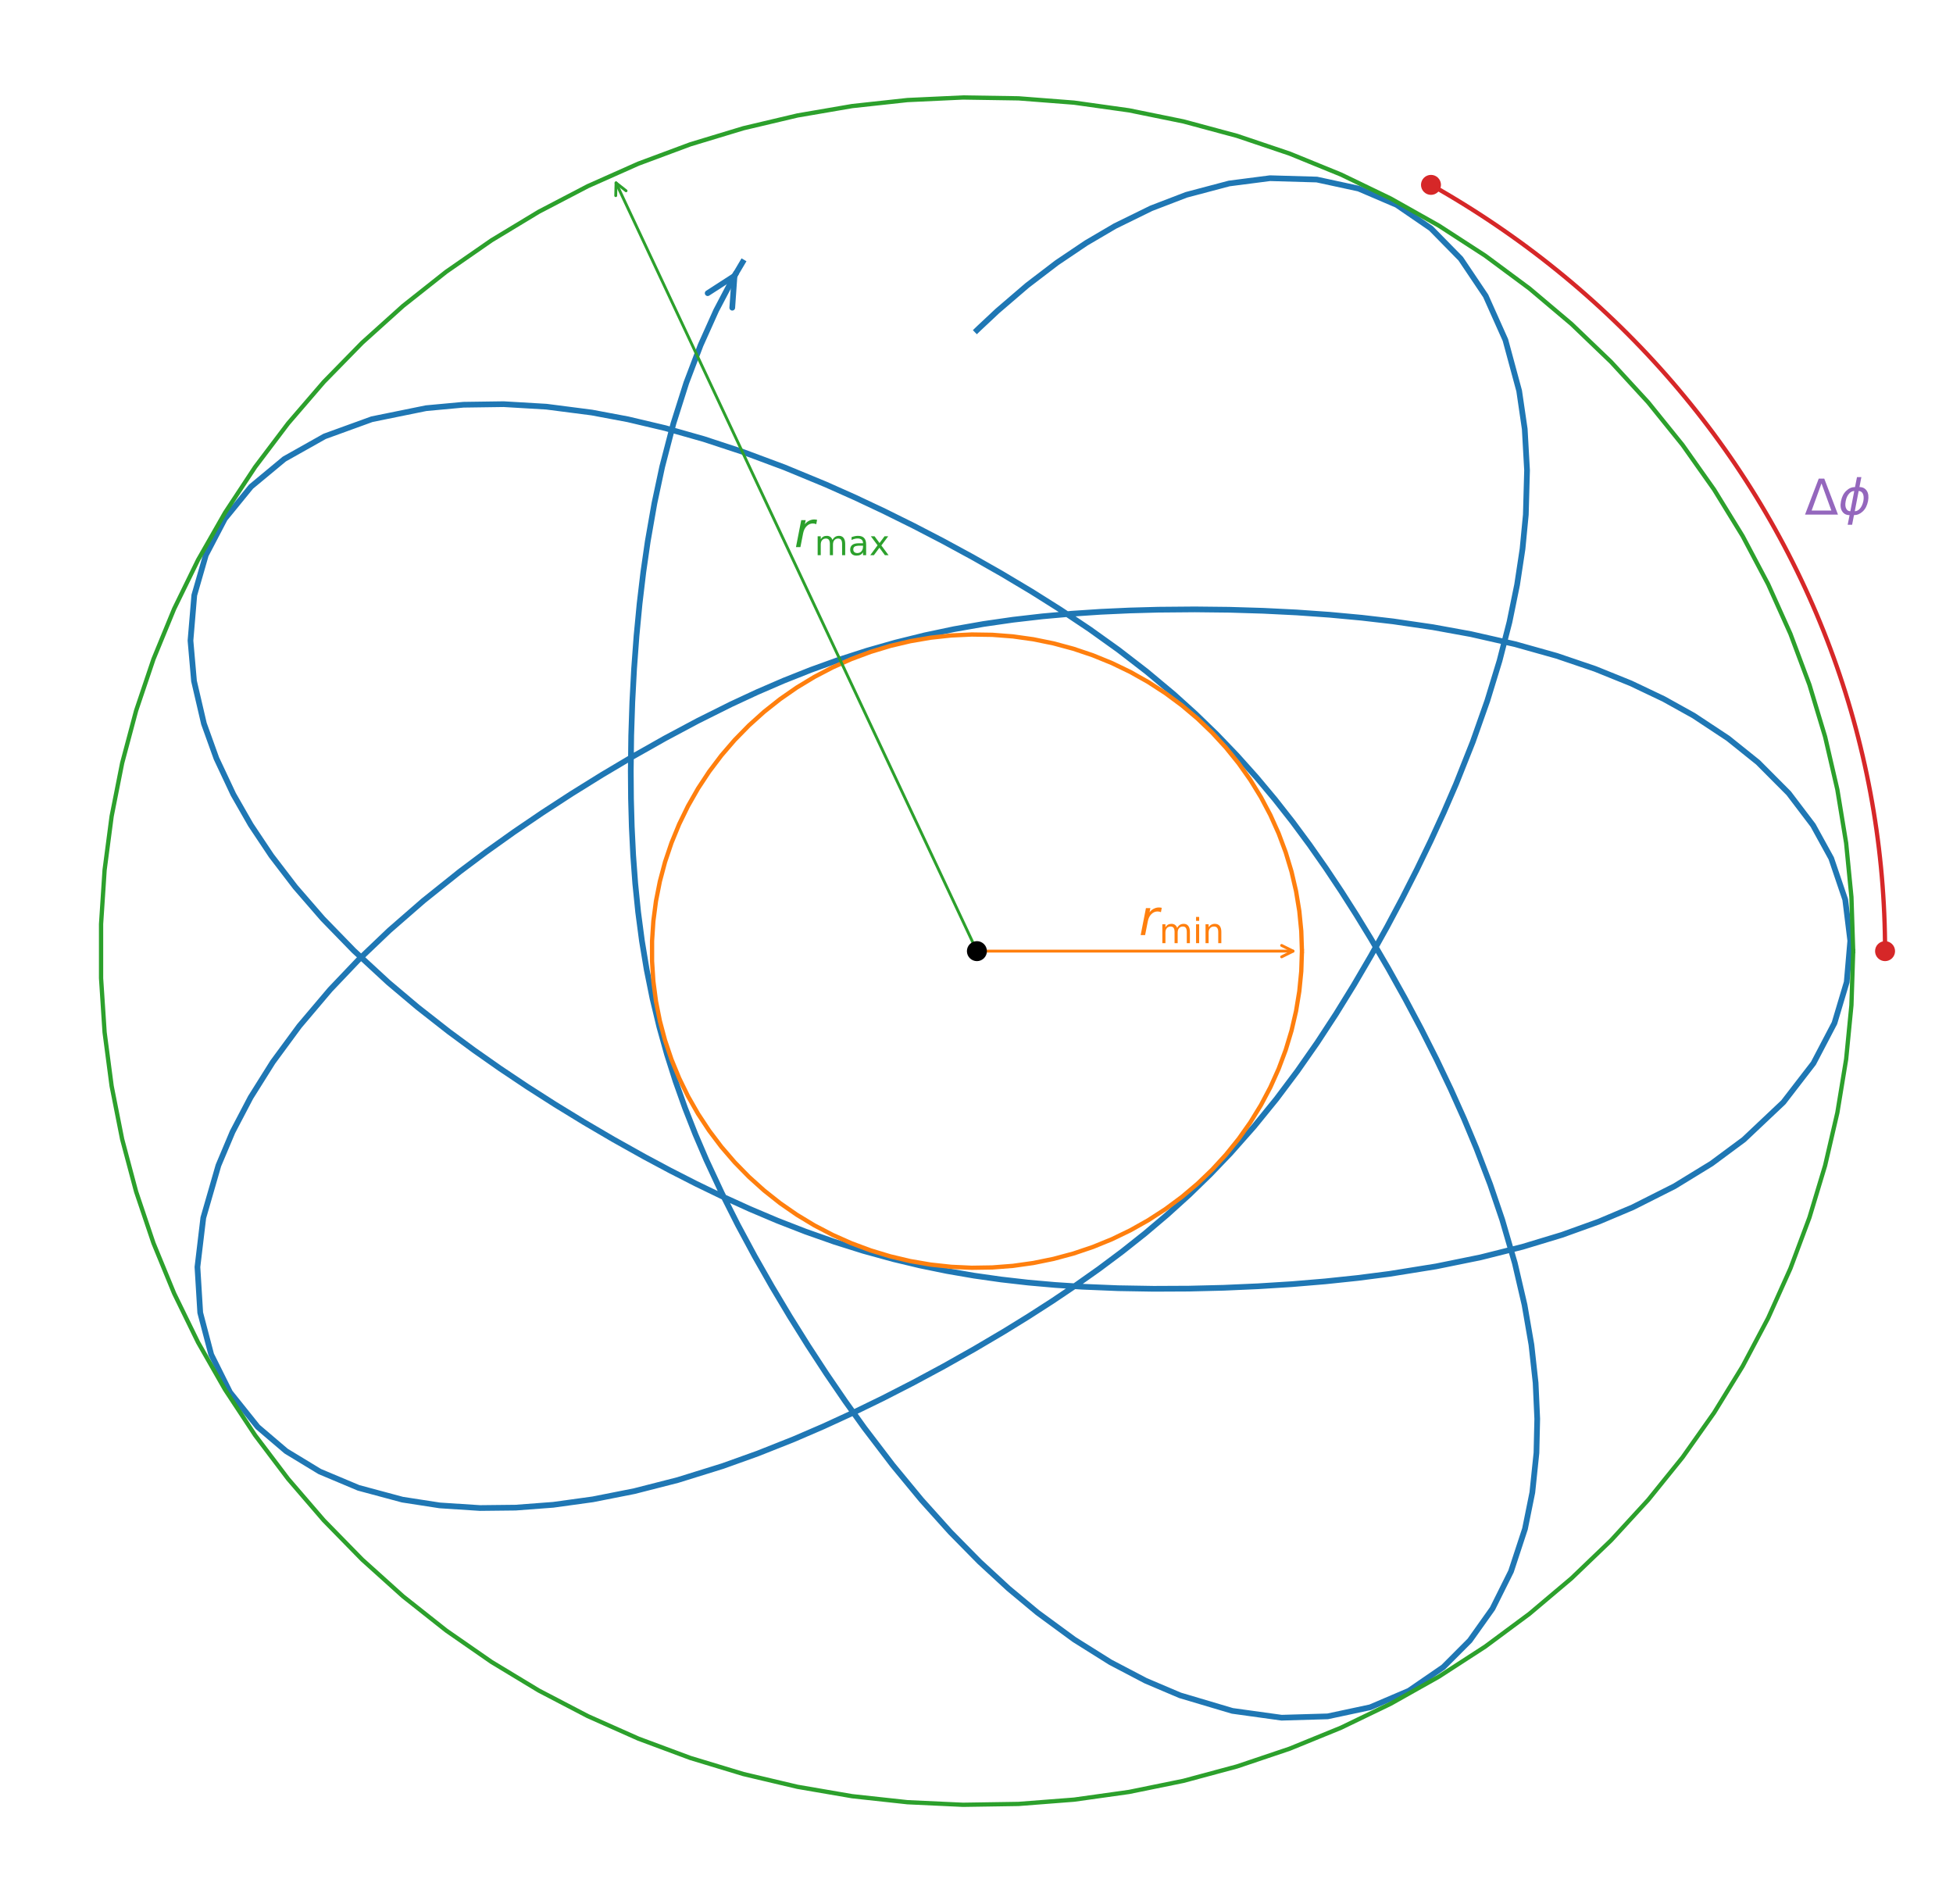 <?xml version="1.0" encoding="UTF-8"?>
<svg xmlns="http://www.w3.org/2000/svg" xmlns:xlink="http://www.w3.org/1999/xlink" width="684" height="666.72" viewBox="0 0 684 666.72">
<defs>
<g>
<g id="glyph-0-0">
<path d="M 7.703 -8.016 C 7.531 -8.082 7.359 -8.152 7.152 -8.203 C 6.945 -8.238 6.738 -8.273 6.512 -8.273 C 5.684 -8.273 4.957 -7.945 4.336 -7.324 C 3.715 -6.703 3.316 -5.855 3.109 -4.82 L 2.16 0 L 0.605 0 L 2.453 -9.449 L 4.008 -9.449 L 3.715 -7.98 C 4.109 -8.516 4.594 -8.93 5.184 -9.223 C 5.75 -9.516 6.355 -9.672 7.012 -9.672 C 7.168 -9.672 7.324 -9.656 7.496 -9.637 C 7.668 -9.621 7.824 -9.586 7.996 -9.551 Z M 7.703 -8.016 "/>
</g>
<g id="glyph-1-0">
<path d="M 6.289 -5.344 C 6.555 -5.828 6.879 -6.18 7.254 -6.422 C 7.629 -6.648 8.078 -6.77 8.598 -6.77 C 9.273 -6.77 9.805 -6.527 10.18 -6.047 C 10.555 -5.562 10.75 -4.871 10.75 -3.988 L 10.75 0 L 9.66 0 L 9.66 -3.953 C 9.66 -4.582 9.539 -5.055 9.32 -5.367 C 9.094 -5.672 8.754 -5.828 8.293 -5.828 C 7.727 -5.828 7.277 -5.633 6.953 -5.258 C 6.625 -4.883 6.469 -4.375 6.469 -3.734 L 6.469 0 L 5.379 0 L 5.379 -3.953 C 5.379 -4.582 5.258 -5.055 5.043 -5.367 C 4.812 -5.672 4.461 -5.828 4.004 -5.828 C 3.445 -5.828 3 -5.633 2.672 -5.258 C 2.344 -4.883 2.188 -4.375 2.188 -3.734 L 2.188 0 L 1.102 0 L 1.102 -6.613 L 2.188 -6.613 L 2.188 -5.586 C 2.43 -5.984 2.734 -6.289 3.082 -6.48 C 3.422 -6.676 3.832 -6.77 4.316 -6.77 C 4.801 -6.77 5.199 -6.648 5.539 -6.406 C 5.875 -6.168 6.117 -5.805 6.289 -5.344 Z M 6.289 -5.344 "/>
</g>
<g id="glyph-1-1">
<path d="M 1.137 -6.613 L 2.227 -6.613 L 2.227 0 L 1.137 0 Z M 1.137 -9.188 L 2.227 -9.188 L 2.227 -7.812 L 1.137 -7.812 Z M 1.137 -9.188 "/>
</g>
<g id="glyph-1-2">
<path d="M 6.637 -3.988 L 6.637 0 L 5.551 0 L 5.551 -3.953 C 5.551 -4.582 5.418 -5.043 5.176 -5.355 C 4.934 -5.672 4.57 -5.828 4.086 -5.828 C 3.496 -5.828 3.035 -5.633 2.695 -5.258 C 2.359 -4.883 2.188 -4.375 2.188 -3.734 L 2.188 0 L 1.102 0 L 1.102 -6.613 L 2.188 -6.613 L 2.188 -5.586 C 2.441 -5.973 2.746 -6.273 3.105 -6.469 C 3.457 -6.66 3.867 -6.77 4.328 -6.77 C 5.078 -6.77 5.66 -6.527 6.047 -6.059 C 6.434 -5.586 6.637 -4.898 6.637 -3.988 Z M 6.637 -3.988 "/>
</g>
<g id="glyph-1-3">
<path d="M 4.148 -3.324 C 3.266 -3.324 2.66 -3.215 2.32 -3.023 C 1.984 -2.816 1.812 -2.48 1.812 -1.996 C 1.812 -1.609 1.934 -1.293 2.188 -1.074 C 2.441 -0.848 2.793 -0.738 3.227 -0.738 C 3.832 -0.738 4.316 -0.941 4.68 -1.379 C 5.043 -1.801 5.223 -2.371 5.223 -3.082 L 5.223 -3.324 Z M 6.312 -3.773 L 6.312 0 L 5.223 0 L 5.223 -1.004 C 4.969 -0.594 4.656 -0.301 4.293 -0.121 C 3.93 0.059 3.469 0.156 2.938 0.156 C 2.262 0.156 1.719 -0.023 1.316 -0.398 C 0.918 -0.773 0.727 -1.281 0.727 -1.922 C 0.727 -2.66 0.969 -3.215 1.477 -3.602 C 1.973 -3.977 2.707 -4.172 3.699 -4.172 L 5.223 -4.172 L 5.223 -4.281 C 5.223 -4.777 5.055 -5.164 4.727 -5.441 C 4.402 -5.707 3.941 -5.852 3.348 -5.852 C 2.961 -5.852 2.598 -5.805 2.238 -5.707 C 1.875 -5.609 1.535 -5.477 1.211 -5.309 L 1.211 -6.312 C 1.598 -6.457 1.984 -6.578 2.359 -6.648 C 2.734 -6.723 3.094 -6.77 3.457 -6.77 C 4.414 -6.77 5.125 -6.516 5.598 -6.02 C 6.07 -5.527 6.312 -4.777 6.312 -3.773 Z M 6.312 -3.773 "/>
</g>
<g id="glyph-1-4">
<path d="M 6.637 -6.613 L 4.242 -3.398 L 6.758 0 L 5.477 0 L 3.555 -2.598 L 1.633 0 L 0.352 0 L 2.914 -3.457 L 0.566 -6.613 L 1.852 -6.613 L 3.602 -4.258 L 5.355 -6.613 Z M 6.637 -6.613 "/>
</g>
</g>
</defs>
<path fill="none" stroke-width="2" stroke-linecap="round" stroke-linejoin="round" stroke="rgb(12.157%, 46.666%, 70.587%)" stroke-opacity="1" stroke-miterlimit="10" d="M 257.578 570.641 C 257.797 571.016 257.64 570.746 257.101 569.836 " transform="matrix(1, 0, 0, -1, 0.144, 666.44)"/>
<path fill="none" stroke-width="2" stroke-linecap="round" stroke-linejoin="round" stroke="rgb(12.157%, 46.666%, 70.587%)" stroke-opacity="1" stroke-miterlimit="10" d="M 247.707 563.771 L 257.101 569.836 L 256.316 558.682 " transform="matrix(1, 0, 0, -1, 0.144, 666.44)"/>
<path fill-rule="nonzero" fill="rgb(83.92%, 15.294%, 15.686%)" fill-opacity="1" stroke-width="1" stroke-linecap="butt" stroke-linejoin="round" stroke="rgb(83.92%, 15.294%, 15.686%)" stroke-opacity="1" stroke-miterlimit="10" d="M 660.059 330.36 C 660.857 330.36 661.619 330.677 662.181 331.239 C 662.744 331.802 663.061 332.564 663.061 333.361 C 663.061 334.155 662.744 334.921 662.181 335.479 C 661.619 336.042 660.857 336.359 660.059 336.359 C 659.266 336.359 658.5 336.042 657.937 335.479 C 657.375 334.921 657.062 334.155 657.062 333.361 C 657.062 332.564 657.375 331.802 657.937 331.239 C 658.5 330.677 659.266 330.36 660.059 330.36 Z M 660.059 330.36 " transform="matrix(1, 0, 0, -1, 0.144, 666.44)"/>
<path fill-rule="nonzero" fill="rgb(83.92%, 15.294%, 15.686%)" fill-opacity="1" stroke-width="1" stroke-linecap="butt" stroke-linejoin="round" stroke="rgb(83.92%, 15.294%, 15.686%)" stroke-opacity="1" stroke-miterlimit="10" d="M 501.032 598.699 C 501.825 598.699 502.587 599.016 503.15 599.579 C 503.712 600.141 504.029 600.903 504.029 601.701 C 504.029 602.494 503.712 603.26 503.15 603.823 C 502.587 604.385 501.825 604.698 501.032 604.698 C 500.234 604.698 499.472 604.385 498.91 603.823 C 498.347 603.26 498.03 602.494 498.03 601.701 C 498.03 600.903 498.347 600.141 498.91 599.579 C 499.472 599.016 500.234 598.699 501.032 598.699 Z M 501.032 598.699 " transform="matrix(1, 0, 0, -1, 0.144, 666.44)"/>
<path fill="none" stroke-width="2" stroke-linecap="square" stroke-linejoin="round" stroke="rgb(12.157%, 46.666%, 70.587%)" stroke-opacity="1" stroke-miterlimit="10" d="M 342 550.8 L 342.653 551.433 L 349.167 557.537 L 359.628 566.51 L 370.008 574.439 L 380.274 581.352 L 390.387 587.284 L 403.041 593.49 L 415.355 598.219 L 430.353 602.189 L 444.66 604.037 L 461.034 603.565 L 475.673 600.399 L 489.034 594.682 L 500.996 586.479 L 511.434 575.846 L 520.192 562.813 L 527.089 547.389 L 531.912 529.569 L 533.866 516.204 L 534.675 501.748 L 534.245 486.211 L 533.092 474.217 L 531.193 461.677 L 528.52 448.609 L 525.042 435.045 L 520.755 421.031 L 515.667 406.626 L 509.813 391.894 L 505.533 382.007 L 500.961 372.03 L 496.104 361.983 L 490.977 351.885 L 485.584 341.755 L 479.929 331.611 L 473.997 321.47 L 467.756 311.356 L 461.183 301.305 L 454.231 291.355 L 446.872 281.558 L 439.084 271.976 L 430.854 262.668 L 423.737 255.231 L 416.355 248.048 L 408.735 241.143 L 400.908 234.515 L 392.912 228.173 L 384.784 222.1 L 376.557 216.285 L 368.261 210.708 L 359.918 205.347 L 351.547 200.188 L 341.074 194.006 L 330.405 187.992 L 319.76 182.263 L 309.158 176.827 L 298.619 171.696 L 288.169 166.893 L 277.832 162.438 L 265.265 157.448 L 252.947 153.032 L 237.186 148.131 L 222.012 144.255 L 207.471 141.382 L 193.602 139.471 L 180.432 138.479 L 167.978 138.342 L 153.862 139.26 L 140.81 141.277 L 125.421 145.411 L 111.841 151.121 L 100.074 158.264 L 90.133 166.733 L 80.425 178.855 L 73.833 192.075 L 69.983 206.742 L 69.003 222.745 L 71.058 239.971 L 76.349 258.31 L 81.301 270.061 L 87.628 282.141 L 95.396 294.513 L 104.666 307.116 L 115.487 319.895 L 125.35 330.258 L 136.234 340.634 L 148.11 350.974 L 160.924 361.232 L 170.201 368.185 L 179.846 375.059 L 189.835 381.847 L 200.132 388.537 L 210.718 395.114 L 221.578 401.562 L 232.716 407.854 L 244.139 413.95 L 255.858 419.796 L 265.022 424.056 L 274.37 428.096 L 283.901 431.879 L 293.597 435.377 L 303.449 438.558 L 313.418 441.399 L 323.668 443.935 L 333.973 446.108 L 344.31 447.925 L 354.634 449.414 L 364.932 450.602 L 375.174 451.516 L 385.346 452.192 L 395.448 452.654 L 405.464 452.931 L 418.298 453.04 L 430.373 452.908 L 442.284 452.548 L 454.004 451.966 L 465.513 451.157 L 476.775 450.113 L 487.768 448.839 L 501.672 446.807 L 515.006 444.377 L 530.501 440.856 L 545.023 436.784 L 558.536 432.196 L 571.038 427.143 L 582.527 421.676 L 593.019 415.845 L 605.067 407.881 L 615.545 399.475 L 626.307 388.666 L 634.842 377.427 L 641.208 365.855 L 646.112 351.4 L 647.878 336.98 L 646.632 322.521 L 642.345 308.171 L 634.971 294.083 L 624.435 280.421 L 610.617 267.373 L 599.28 258.971 L 586.321 251.034 L 571.694 243.663 L 559.763 238.626 L 546.891 233.995 L 533.092 229.818 L 518.39 226.129 L 502.829 222.963 L 486.483 220.337 L 475.357 218.907 L 463.961 217.711 L 452.328 216.742 L 440.483 216 L 428.45 215.472 L 416.25 215.175 L 403.905 215.116 L 391.415 215.327 L 378.801 215.847 L 369.41 216.457 L 359.972 217.289 L 350.492 218.372 L 340.996 219.72 L 331.499 221.357 L 322.031 223.296 L 312.62 225.543 L 302.265 228.391 L 292.045 231.604 L 281.99 235.144 L 272.115 238.986 L 262.431 243.085 L 252.939 247.403 L 243.638 251.905 L 234.517 256.563 L 225.576 261.343 L 214.708 267.423 L 204.391 273.469 L 194.329 279.628 L 184.539 285.884 L 175.051 292.231 L 165.887 298.659 L 157.075 305.154 L 146.125 313.736 L 135.87 322.384 L 123.779 333.545 L 112.919 344.706 L 103.294 355.804 L 94.888 366.789 L 87.667 377.614 L 81.582 388.244 L 75.662 400.831 L 71.277 413.031 L 67.803 427.956 L 66.568 442.106 L 67.901 458 L 71.945 472.052 L 78.6 484.765 L 87.784 496.023 L 99.445 505.695 L 113.553 513.628 L 130.099 519.635 L 149.079 523.496 L 162.186 524.707 L 176.239 524.907 L 191.234 524.023 L 207.143 521.972 L 219.753 519.607 L 232.841 516.516 L 246.374 512.679 L 260.306 508.095 L 274.577 502.776 L 289.126 496.762 L 299.267 492.241 L 309.482 487.43 L 319.756 482.342 L 330.073 476.988 L 340.406 471.38 L 350.746 465.503 L 361.067 459.344 L 371.337 452.876 L 381.524 446.065 L 391.575 438.874 L 401.431 431.27 L 411.033 423.247 L 418.63 416.384 L 425.981 409.256 L 433.058 401.886 L 439.854 394.297 L 446.356 386.528 L 452.57 378.615 L 458.51 370.584 L 464.192 362.471 L 469.636 354.304 L 474.864 346.097 L 479.89 337.875 L 486.049 327.343 L 491.993 316.682 L 497.636 306.057 L 502.97 295.486 L 507.976 284.993 L 512.638 274.598 L 516.929 264.332 L 521.771 251.663 L 525.987 239.279 L 530.403 224.077 L 533.799 209.466 L 536.21 195.495 L 537.672 182.192 L 538.243 169.578 L 537.969 157.67 L 536.527 143.805 L 533.952 131.046 L 529.059 116.153 L 522.572 103.12 L 514.627 91.94 L 505.346 82.631 L 493.274 74.339 L 479.738 68.563 L 464.848 65.386 L 448.717 64.917 L 431.452 67.308 L 413.167 72.74 L 401.107 77.863 L 388.731 84.354 L 376.085 92.287 L 363.228 101.721 L 353.087 110.158 L 342.895 119.561 L 332.703 129.917 L 322.554 141.21 L 312.492 153.399 L 302.569 166.412 L 295.895 175.725 L 289.314 185.35 L 282.835 195.264 L 276.469 205.448 L 270.235 215.882 L 264.155 226.566 L 258.266 237.512 L 252.611 248.728 L 247.253 260.225 L 243.392 269.245 L 239.781 278.432 L 236.456 287.772 L 233.447 297.245 L 230.774 306.831 L 228.374 316.827 L 226.346 326.878 L 224.681 336.949 L 223.356 347.012 L 222.34 357.035 L 221.606 367.008 L 221.121 376.911 L 220.851 386.735 L 220.773 396.474 L 220.926 408.834 L 221.317 420.652 L 221.938 432.305 L 222.782 443.771 L 223.857 455.026 L 225.162 466.042 L 226.706 476.785 L 229.046 490.162 L 231.778 502.991 L 235.713 518.154 L 240.211 532.351 L 245.217 545.548 L 250.684 557.733 L 256.558 568.917 L 259.919 574.603 " transform="matrix(1, 0, 0, -1, 0.144, 666.44)"/>
<path fill="none" stroke-width="1.5" stroke-linecap="square" stroke-linejoin="round" stroke="rgb(100%, 49.803%, 5.49%)" stroke-opacity="1" stroke-miterlimit="10" d="M 455.833 333.361 L 455.602 340.392 L 454.915 347.398 L 453.773 354.347 L 452.183 361.213 L 450.147 367.962 L 447.677 374.574 L 444.781 381.022 L 441.471 387.275 L 437.763 393.312 L 433.667 399.112 L 429.201 404.641 L 424.382 409.886 L 419.236 414.821 L 413.776 419.429 L 408.028 423.692 L 402.013 427.588 L 395.761 431.109 L 389.289 434.232 L 382.626 436.952 L 375.799 439.253 L 368.835 441.129 L 361.766 442.571 L 354.619 443.572 L 347.416 444.13 L 340.195 444.24 L 332.981 443.904 L 325.802 443.126 L 318.686 441.903 L 311.667 440.246 L 304.77 438.155 L 298.021 435.643 L 291.451 432.719 L 285.085 429.398 L 278.946 425.689 L 273.061 421.605 L 267.457 417.17 L 262.15 412.394 L 257.164 407.303 L 252.521 401.91 L 248.238 396.243 L 244.334 390.323 L 240.821 384.176 L 237.718 377.821 L 235.033 371.287 L 232.778 364.601 L 230.965 357.79 L 229.597 350.88 L 228.683 343.901 L 228.226 336.878 L 228.226 329.84 L 228.683 322.818 L 229.597 315.838 L 230.965 308.929 L 232.778 302.118 L 235.033 295.431 L 237.718 288.897 L 240.821 282.547 L 244.334 276.396 L 248.238 270.476 L 252.521 264.809 L 257.164 259.42 L 262.15 254.328 L 267.457 249.553 L 273.061 245.113 L 278.946 241.033 L 285.085 237.321 L 291.451 233.999 L 298.021 231.076 L 304.77 228.563 L 311.667 226.477 L 318.686 224.816 L 325.802 223.593 L 332.981 222.815 L 340.195 222.479 L 347.416 222.592 L 354.619 223.147 L 361.766 224.151 L 368.835 225.593 L 375.799 227.465 L 382.626 229.767 L 389.289 232.487 L 395.761 235.613 L 402.013 239.13 L 408.028 243.027 L 413.776 247.29 L 419.236 251.897 L 424.382 256.833 L 429.201 262.077 L 433.667 267.611 L 437.763 273.406 L 441.471 279.444 L 444.781 285.697 L 447.677 292.145 L 450.147 298.757 L 452.183 305.51 L 453.773 312.372 L 454.915 319.32 L 455.602 326.327 L 455.833 333.361 " transform="matrix(1, 0, 0, -1, 0.144, 666.44)"/>
<path fill="none" stroke-width="1.5" stroke-linecap="square" stroke-linejoin="round" stroke="rgb(17.255%, 62.744%, 17.255%)" stroke-opacity="1" stroke-miterlimit="10" d="M 648.898 333.361 L 648.281 352.322 L 646.432 371.209 L 643.353 389.944 L 639.062 408.448 L 633.576 426.65 L 626.916 444.478 L 619.109 461.861 L 610.183 478.723 L 600.183 494.999 L 589.139 510.627 L 577.099 525.54 L 564.113 539.678 L 550.236 552.989 L 535.515 565.412 L 520.02 576.901 L 503.806 587.409 L 486.94 596.898 L 469.491 605.323 L 451.526 612.65 L 433.124 618.856 L 414.355 623.913 L 395.292 627.797 L 376.018 630.498 L 356.604 632.002 L 337.131 632.303 L 317.677 631.4 L 298.325 629.298 L 279.145 626.004 L 260.22 621.529 L 241.622 615.898 L 223.431 609.126 L 205.716 601.243 L 188.549 592.283 L 172.003 582.282 L 156.137 571.278 L 141.025 559.316 L 126.718 546.443 L 113.279 532.711 L 100.762 518.177 L 89.214 502.901 L 78.686 486.937 L 69.218 470.36 L 60.847 453.232 L 53.609 435.619 L 47.533 417.592 L 42.64 399.229 L 38.955 380.6 L 36.489 361.779 L 35.254 342.846 L 35.254 323.873 L 36.489 304.939 L 38.955 286.119 L 42.64 267.49 L 47.533 249.127 L 53.609 231.104 L 60.847 213.491 L 69.218 196.358 L 78.686 179.781 L 89.214 163.821 L 100.762 148.542 L 113.279 134.008 L 126.718 120.28 L 141.025 107.407 L 156.137 95.445 L 172.003 84.437 L 188.549 74.436 L 205.716 65.475 L 223.431 57.593 L 241.622 50.825 L 260.22 45.19 L 279.145 40.719 L 298.325 37.425 L 317.677 35.322 L 337.131 34.419 L 356.604 34.72 L 376.018 36.221 L 395.292 38.921 L 414.355 42.81 L 433.124 47.863 L 451.526 54.068 L 469.491 61.399 L 486.94 69.825 L 503.806 79.309 L 520.02 89.818 L 535.515 101.307 L 550.236 113.73 L 564.113 127.04 L 577.099 141.179 L 589.139 156.092 L 600.183 171.719 L 610.183 187.996 L 619.109 204.858 L 626.916 222.24 L 633.576 240.068 L 639.062 258.271 L 643.353 276.779 L 646.432 295.509 L 648.281 314.396 L 648.898 333.361 " transform="matrix(1, 0, 0, -1, 0.144, 666.44)"/>
<path fill="none" stroke-width="1.5" stroke-linecap="square" stroke-linejoin="round" stroke="rgb(83.92%, 15.294%, 15.686%)" stroke-opacity="1" stroke-miterlimit="10" d="M 660.059 333.361 L 660.044 336.636 L 659.989 339.915 L 659.899 343.19 L 659.774 346.464 L 659.614 349.739 L 659.418 353.01 L 659.188 356.281 L 658.922 359.548 L 658.621 362.815 L 658.281 366.074 L 657.91 369.333 L 657.5 372.585 L 657.058 375.832 L 656.577 379.08 L 656.065 382.315 L 655.514 385.551 L 654.932 388.779 L 654.311 391.999 L 653.658 395.215 L 652.97 398.424 L 652.244 401.624 L 651.485 404.817 L 650.692 408.002 L 649.868 411.179 L 649.004 414.348 L 648.109 417.506 L 647.175 420.656 L 646.21 423.794 L 645.213 426.924 L 644.182 430.043 L 643.115 433.153 L 642.013 436.248 L 640.879 439.335 L 639.711 442.411 L 638.511 445.471 L 637.276 448.519 L 636.01 451.555 L 634.709 454.58 L 633.376 457.589 L 632.012 460.587 L 630.613 463.564 L 629.183 466.534 L 627.722 469.485 L 626.229 472.42 L 624.705 475.343 L 623.145 478.246 L 621.555 481.138 L 619.937 484.01 L 618.284 486.863 L 616.604 489.704 L 614.892 492.526 L 613.145 495.328 L 611.375 498.11 L 609.569 500.877 L 607.737 503.628 L 605.872 506.356 L 603.977 509.064 L 602.054 511.753 L 600.104 514.426 L 598.123 517.075 L 596.114 519.701 L 594.078 522.312 L 592.011 524.899 L 589.917 527.462 L 587.798 530.006 L 585.649 532.531 L 583.472 535.028 L 581.268 537.506 L 579.037 539.96 L 576.782 542.39 L 574.5 544.798 L 572.19 547.182 L 569.857 549.542 L 567.497 551.879 L 565.109 554.188 L 562.702 556.475 L 560.267 558.737 L 557.805 560.976 L 555.324 563.184 L 552.815 565.373 L 550.287 567.53 L 547.731 569.664 L 545.152 571.77 L 542.553 573.849 L 539.931 575.905 L 537.285 577.929 L 534.62 579.93 L 531.931 581.899 L 529.223 583.841 L 526.492 585.756 L 523.74 587.644 L 520.97 589.504 L 518.179 591.333 L 515.37 593.134 L 512.54 594.905 L 509.688 596.648 L 506.823 598.363 L 503.935 600.047 L 501.032 601.701 " transform="matrix(1, 0, 0, -1, 0.144, 666.44)"/>
<path fill="none" stroke-width="1" stroke-linecap="round" stroke-linejoin="round" stroke="rgb(100%, 49.803%, 5.49%)" stroke-opacity="1" stroke-miterlimit="10" d="M 452.718 333.361 C 416.852 333.361 380.614 333.361 344.005 333.361 " transform="matrix(1, 0, 0, -1, 0.144, 666.44)"/>
<path fill="none" stroke-width="1" stroke-linecap="round" stroke-linejoin="round" stroke="rgb(100%, 49.803%, 5.49%)" stroke-opacity="1" stroke-miterlimit="10" d="M 448.717 335.358 L 452.718 333.361 L 448.717 331.36 " transform="matrix(1, 0, 0, -1, 0.144, 666.44)"/>
<g fill="rgb(100%, 49.803%, 5.49%)" fill-opacity="1">
<use xlink:href="#glyph-0-0" x="398.892" y="327.458"/>
</g>
<g fill="rgb(100%, 49.803%, 5.49%)" fill-opacity="1">
<use xlink:href="#glyph-1-0" x="405.988" y="330.288"/>
</g>
<g fill="rgb(100%, 49.803%, 5.49%)" fill-opacity="1">
<use xlink:href="#glyph-1-1" x="417.756" y="330.288"/>
</g>
<g fill="rgb(100%, 49.803%, 5.49%)" fill-opacity="1">
<use xlink:href="#glyph-1-2" x="421.112" y="330.288"/>
</g>
<path fill="none" stroke-width="1" stroke-linecap="round" stroke-linejoin="round" stroke="rgb(17.255%, 62.744%, 17.255%)" stroke-opacity="1" stroke-miterlimit="10" d="M 215.611 602.396 C 257.3 513.66 299.146 424.583 341.152 335.171 " transform="matrix(1, 0, 0, -1, 0.144, 666.44)"/>
<path fill="none" stroke-width="1" stroke-linecap="round" stroke-linejoin="round" stroke="rgb(17.255%, 62.744%, 17.255%)" stroke-opacity="1" stroke-miterlimit="10" d="M 215.502 597.925 L 215.611 602.396 L 219.124 599.625 " transform="matrix(1, 0, 0, -1, 0.144, 666.44)"/>
<g fill="rgb(17.255%, 62.744%, 17.255%)" fill-opacity="1">
<use xlink:href="#glyph-0-0" x="278.169" y="191.585"/>
</g>
<g fill="rgb(17.255%, 62.744%, 17.255%)" fill-opacity="1">
<use xlink:href="#glyph-1-0" x="285.265" y="194.415"/>
</g>
<g fill="rgb(17.255%, 62.744%, 17.255%)" fill-opacity="1">
<use xlink:href="#glyph-1-3" x="297.033" y="194.415"/>
</g>
<g fill="rgb(17.255%, 62.744%, 17.255%)" fill-opacity="1">
<use xlink:href="#glyph-1-4" x="304.436" y="194.415"/>
</g>
<path fill-rule="nonzero" fill="rgb(58.038%, 40.392%, 74.117%)" fill-opacity="1" d="M 637.945 169.285 L 634.492 178.785 L 641.398 178.785 Z M 632.176 180.203 L 636.977 167.609 L 638.914 167.609 L 643.715 180.203 Z M 632.176 180.203 "/>
<path fill-rule="nonzero" fill="rgb(58.038%, 40.392%, 74.117%)" fill-opacity="1" d="M 651.91 167.074 L 651.238 170.562 C 652.344 170.562 653.207 170.996 653.793 171.859 C 654.379 172.738 654.52 173.949 654.242 175.484 C 653.93 177.039 653.309 178.25 652.379 179.113 C 651.461 179.977 650.441 180.391 649.32 180.391 L 648.664 183.777 L 647.109 183.777 L 647.781 180.391 C 646.641 180.391 645.797 179.977 645.227 179.113 C 644.621 178.25 644.465 177.039 644.777 175.484 C 645.07 173.949 645.691 172.738 646.641 171.859 C 647.539 170.996 648.559 170.562 649.684 170.562 L 650.375 167.074 Z M 649.598 179.027 C 650.219 179.027 650.805 178.75 651.359 178.164 C 651.945 177.523 652.359 176.625 652.602 175.484 C 652.809 174.363 652.738 173.465 652.395 172.809 C 652.066 172.238 651.582 171.945 650.961 171.945 Z M 648.043 179.027 L 649.422 171.945 C 648.785 171.945 648.195 172.238 647.66 172.809 C 647.039 173.465 646.625 174.363 646.418 175.484 C 646.195 176.625 646.262 177.523 646.625 178.164 C 646.938 178.75 647.402 179.027 648.043 179.027 Z M 648.043 179.027 "/>
<path fill-rule="nonzero" fill="rgb(0%, 0%, 0%)" fill-opacity="1" stroke-width="1" stroke-linecap="butt" stroke-linejoin="round" stroke="rgb(0%, 0%, 0%)" stroke-opacity="1" stroke-miterlimit="10" d="M 342 330.36 C 342.797 330.36 343.559 330.677 344.122 331.239 C 344.685 331.802 345.001 332.564 345.001 333.361 C 345.001 334.155 344.685 334.921 344.122 335.479 C 343.559 336.042 342.797 336.359 342 336.359 C 341.203 336.359 340.441 336.042 339.878 335.479 C 339.315 334.921 338.999 334.155 338.999 333.361 C 338.999 332.564 339.315 331.802 339.878 331.239 C 340.441 330.677 341.203 330.36 342 330.36 Z M 342 330.36 " transform="matrix(1, 0, 0, -1, 0.144, 666.44)"/>
</svg>
